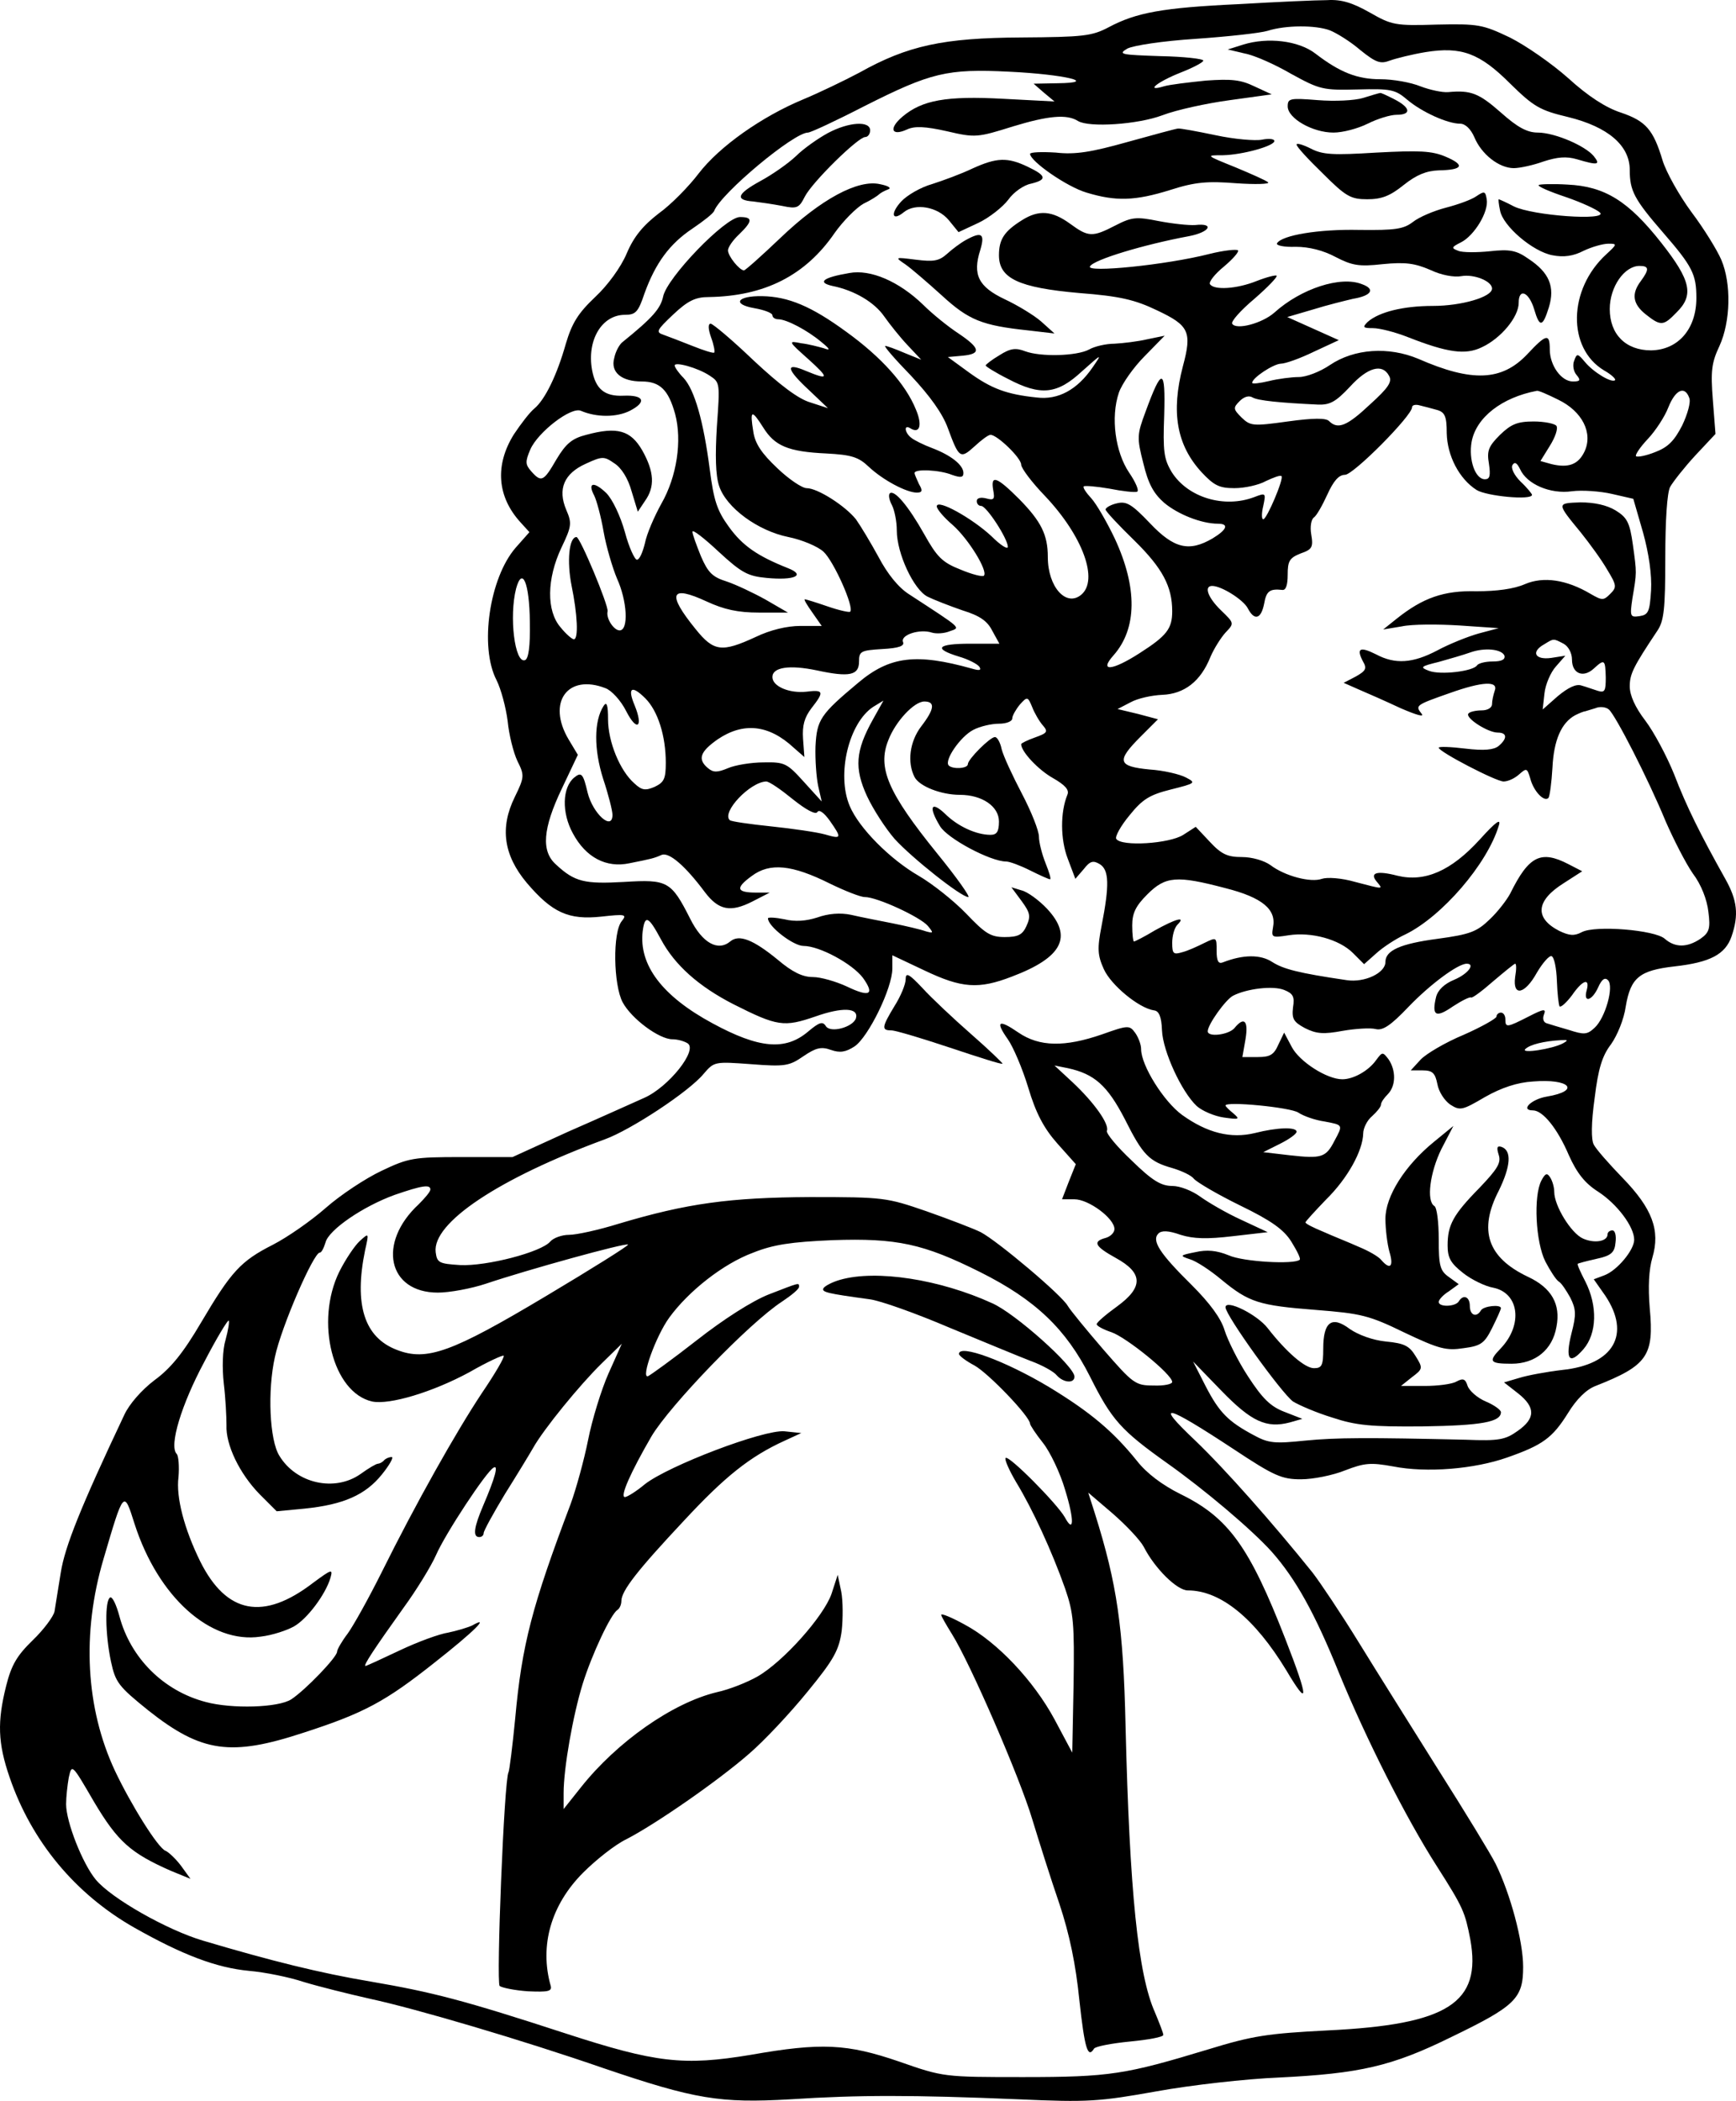 <svg xmlns="http://www.w3.org/2000/svg" version="1.1" xmlns:xlink="http://www.w3.org/1999/xlink" xmlns:svgjs="http://svgjs.com/svgjs" width="390.798" height="472.686"><svg xmlns="http://www.w3.org/2000/svg" version="1.0" fill="#000000" viewBox="0 0 390.798 472.686"><path d="M278.879.93c-17.2.8-23.1 1.9-29.3 5.2-3.8 2-5.7 2.2-19.7 2.3-17.5.1-25.5 1.8-36.4 7.9-3.4 1.8-9 4.5-12.6 6-9.4 3.9-18.9 10.6-23.6 16.7-2.2 2.9-6.2 7-9 9-3.5 2.7-5.6 5.2-7.2 9-1.3 3.1-4.3 7.2-7.1 9.8-3.8 3.6-5.2 5.8-6.6 10.5-2 7.1-4.7 12.6-7.1 14.6-1 .8-3 3.4-4.6 5.8-4.3 6.9-3.8 14 1.5 19.8l2 2.2-3.1 3.5c-5.9 6.8-8.2 22.3-4.3 29.8 1 2 2.1 6.1 2.5 9.2.3 3.1 1.3 7.1 2.2 9 1.6 3.2 1.6 3.6-.6 8.1-3.4 6.9-2.5 13.1 2.7 19.3 5.7 6.7 9.4 8.4 16.8 7.6 5.4-.6 5.8-.5 4.6 1-2.1 2.5-1.9 14.4.2 18.3 2 3.7 8.2 8.3 11.2 8.3 1.1 0 2.6.4 3.4.9 2.4 1.5-4.3 9.9-9.8 12.3-2.5 1.1-10.2 4.6-17.1 7.6l-12.5 5.7h-11.5c-10.8 0-11.9.2-18 3.1-3.6 1.7-9.2 5.4-12.5 8.3-3.3 2.9-8.6 6.6-11.9 8.3-7.3 3.7-9.4 6-16.2 17.5-4 6.8-6.8 10.3-10.5 13-2.9 2.2-5.7 5.4-6.8 7.8-9.8 20.7-13.4 29.7-14.3 35.5-.6 3.6-1.2 7.5-1.4 8.7-.2 1.1-2.4 4.1-4.9 6.5-3.5 3.4-4.8 5.5-6 10.3-2 8-1.9 12.8.8 20.6 4.9 14.3 14.7 26.2 28.1 33.8 10.8 6.1 18.4 9 25.8 9.7 3.5.3 9 1.4 12.3 2.5 3.3 1 10.1 2.7 15 3.8 10.2 2.2 34 9.2 52.5 15.6 20.6 7 26.2 7.9 42 7 15.5-1 27.4-1 51.5 0 15.6.7 18.1.5 31-1.8 7.7-1.4 20.1-2.8 27.5-3.1 18.2-.9 25.4-2.5 38.8-9.1 14.5-7 16.2-8.7 16.2-15.8 0-5.8-2.9-16.5-6.2-23.2-1.1-2.2-6.9-11.7-12.8-21-5.9-9.4-14-22.3-18-28.8s-8.7-13.5-10.4-15.7c-9-11.2-19.7-23.3-26.5-29.8-9.2-8.7-6.8-8.2 8.7 2 9.2 6.1 10.9 6.8 15.2 6.8 2.7 0 7.2-.9 9.9-2 4.4-1.7 5.8-1.8 10.8-.9 7.6 1.5 18.3.6 25.7-2 8-2.8 10.2-4.4 13.7-10 1.9-3.1 4.1-5.3 6.2-6.1 11.7-4.6 13.2-6.8 12.2-17.5-.4-4.8-.2-8.7.6-11.4 1.8-6.1 0-11-6.7-17.9-3.1-3.2-6-6.5-6.5-7.5-.6-1.1-.6-4.8.2-10.5.8-6.6 1.7-9.5 3.7-12.1 1.4-2 2.9-5.6 3.3-8.5 1.1-6.5 3.1-8.1 11-9 8-.9 11.4-2.7 12.8-6.7 1.7-4.9 1.3-8.2-1.4-13-5.6-10-8.7-16.2-11.5-23.5-1.7-4.2-4.6-9.6-6.5-12.1-2.3-3-3.5-5.7-3.5-7.7 0-2.8.8-4.4 6.2-12.5 1.5-2.2 1.8-4.9 1.8-16.4 0-8.4.4-14.7 1.1-16 .7-1.2 3.2-4.4 5.7-7.1l4.5-4.8-.6-7.7c-.5-6.4-.3-8.3 1.5-12.1 2.5-5.5 2.7-14 .4-19.4-.9-2.1-3.9-7-6.7-10.7-2.8-3.8-5.7-9-6.5-11.6-2.1-7-3.8-8.9-9.4-10.8-3.4-1.1-7.4-3.7-11.8-7.7-3.7-3.3-9.6-7.4-13.2-9.2-6.1-2.9-7.1-3.1-16.4-2.9-9.4.3-10.2.1-15.1-2.7-3.9-2.2-6.4-3-9.6-2.8-2.4 0-11.4.4-19.9.9zm20.5 5.9c1.5.6 4.6 2.5 6.8 4.4 3.6 2.9 4.6 3.2 6.7 2.4 1.4-.5 5-1.4 8-1.9 8.1-1.3 12.2.2 19.1 7.1 5.3 5.2 6.7 6 13 7.5 9 2.2 13.9 6.4 13.9 11.9 0 4.7 1 6.6 7.5 14.1 6.6 7.6 7.5 9.4 7.5 14.7 0 7-4.1 11.7-10.2 11.8-5.7 0-9.3-3.6-9.3-9.3 0-5 3.3-9.7 6.7-9.7 2.2 0 2.2.8.3 3.4-2.2 2.9-1.8 5.2 1.1 7.5 3.4 2.7 4 2.6 6.9-.4 4-3.9 3.3-7.2-3.4-15.7-7.4-9.4-12.7-12.7-21.1-13.1-3.3-.2-6.3-.1-6.5.1-.3.3 2.5 1.5 6.1 2.7 3.5 1.2 7 2.8 7.7 3.5 1.8 1.9-15.2.7-19.4-1.4-1.7-.9-3.3-1.6-3.4-1.6-.1 0 0 1.1.3 2.5.6 3.5 7.4 9.3 11.8 10.1 2.5.5 4.7.2 7-1 1.9-.9 4.4-1.6 5.6-1.6 2 0 2 .1-.5 2.4-8.6 7.9-8.8 21.1-.5 26.1 1.6.9 2.7 1.9 2.5 2.2-.8.7-4.9-1.8-6.8-4.1-1.6-1.9-1.8-2-2.4-.3-.4.9-.2 2.4.5 3.2 1 1.2.9 1.5-.8 1.5-2.6 0-5.2-3.6-5.2-7.2 0-3.7-.8-3.5-5.1 1.1-5.7 6-12.4 6.3-24.5 1-6.7-2.8-14.4-2.3-19.9 1.4-2.2 1.5-5.3 2.7-7 2.7-1.6 0-4.7.4-6.7.9-2.1.5-3.8.7-3.8.4 0-1.1 4.7-4.2 6.4-4.3 1.1 0 4.4-1.2 7.5-2.7l5.6-2.6-5.8-2.6-5.8-2.6 5.8-1.7c3.2-1 7.3-2 9-2.4 4.2-.7 5.1-2.2 2-3.3-4.8-1.9-13.7 1-19.7 6.4-2.7 2.4-8.6 4-9.5 2.5-.3-.5 1.9-3 5-5.6 3-2.6 5.3-5 5-5.2-.2-.2-2.2.3-4.5 1.2-4.5 1.8-9.6 2.1-10.5.7-.3-.5 1.1-2.3 3.2-4 2-1.7 3.4-3.3 3.1-3.6-.3-.3-3.2 0-6.4.8-9.8 2.5-27.9 4.3-26.9 2.8.8-1.5 12.1-4.9 22.3-6.8 4.7-.9 5.8-3 1.4-2.5-1.5.1-5.2-.3-8.3-.9-5-1-6-.9-9.7 1-5.2 2.7-6.1 2.6-10.2-.4-4-2.9-7-3.2-10.8-.8-4 2.5-5.2 4.3-5.2 7.9 0 5.2 4.4 7.3 18.1 8.5 9.1.7 12.5 1.5 17.5 3.9 7.2 3.4 7.9 4.8 5.8 12.6-2.7 10.3-1.4 17.7 4.2 23.8 2.8 3 4 3.6 7.4 3.6 2.3 0 5.5-.7 7.1-1.6 1.7-.8 3.3-1.4 3.5-1.1.6.5-3.3 9.7-4.1 9.7-.4 0-.4-1.4 0-3 .6-2.9.6-3-2-2-6.8 2.6-15 .1-18.6-5.6-1.8-3-2-4.7-1.7-12.9.3-10.6-.5-10.8-4.2-.7-1.9 5.1-2 5.8-.5 11.6 1.1 4.6 2.3 6.8 4.7 8.9 3.1 2.6 8.4 4.7 12.1 4.7 2.5 0 2.1 1.3-1.2 3.3-5.3 3.1-8.7 2.3-14.1-3.4-4.1-4.3-5.3-5-7.4-4.5-1.4.3-2.6 1-2.6 1.4 0 .4 2.9 3.5 6.5 7 6.3 6.2 8.5 10.3 8.5 15.9 0 3.9-1.2 5.5-7.3 9.4-6.2 4-9.3 4.3-5.9.5 5.3-6 5.4-15.2.3-26.2-1.8-3.8-4.2-7.9-5.3-9.1-1.2-1.3-2-2.5-1.7-2.7.2-.2 2.8 0 5.7.5 3 .6 5.8.9 6.3.7.5-.2-.3-2.1-1.8-4.3-3.1-4.6-4.2-12.4-2.3-18 .7-2 3.3-5.7 5.8-8.2l4.5-4.6-3.9.8c-2.1.5-5.5.9-7.4 1-1.9 0-4.5.6-5.7 1.3-2.8 1.5-10.9 1.7-14.4.4-2.1-.8-3.3-.7-5.8.9-1.7 1-3.1 2.1-3.1 2.3 0 .2 2.2 1.6 5 3 7.4 3.9 11.1 3.5 16.7-1.7 4.5-4 4.6-4.1 2.4-.9-3.5 5.1-7.8 7.4-12.6 6.8-6.8-.7-10.2-2-15.2-5.6l-4.8-3.5 3.3-.3c4.3-.4 4-1.7-.9-5-2.3-1.5-5.9-4.4-8-6.5-5.4-5.2-11.8-8-16.6-7.1-5.9 1-7.3 2.1-3.8 2.9 5 1 9.5 3.7 11.7 6.9 1.2 1.7 3.5 4.6 5.2 6.4l3.1 3.3-3.7-1.5c-2.1-.9-4-1.6-4.4-1.6-.4 0 2.2 3 5.8 6.7 4.3 4.6 7.1 8.5 8.3 11.8 2.5 6.8 2.8 7 6 4.1 1.5-1.4 3.1-2.6 3.6-2.6 1.5 0 6.9 5.2 6.9 6.7 0 .8 2.4 4 5.4 7.1 8.5 9 12.1 18.9 8.1 22.2-3.4 2.8-7.5-1.8-7.5-8.5 0-5-1.5-8-6.4-13-5.1-5.1-6.5-5.6-5.9-2.1.4 2.1.2 2.4-1.6 1.9-1.2-.3-2.1-.1-2.1.6 0 .6.4 1.1 1 1.1 1.2 0 6 7.4 6 9.2 0 .7-1.7-.4-3.7-2.4-4.3-4-12.3-8.5-12.3-6.7 0 .6 1.6 2.5 3.6 4.2 3.6 3.2 8 10.4 7 11.4-.3.3-2.7-.3-5.3-1.4-4.1-1.6-5.3-2.9-8.1-7.9-3.6-6.4-6.8-10.2-7.8-9.2-.3.4-.1 1.5.5 2.6.6 1.2 1.1 3.7 1.1 5.7 0 5.2 3.8 13.3 6.9 14.9 1.4.7 5 2.1 7.9 3.1 3.9 1.2 5.6 2.4 6.7 4.6l1.6 2.9h-6.6c-7.4 0-8.4 1.1-2.5 2.9 2.1.6 4.2 1.7 4.6 2.3.5.8 0 .9-1.7.4-12.5-3.5-18.5-2.8-25.6 3.2-8.5 7.1-9.3 8.3-9.6 14.3-.1 3 .2 7 .6 8.9l.8 3.5-4-4.4c-3.8-4.2-4.3-4.5-9.1-4.4-2.7 0-6.4.6-8 1.3-2.4 1-3.3 1-4.5 0-2.4-2-1.8-3.7 2.2-6.5 5.8-3.9 11.5-3.3 17.1 1.9l2.4 2.1-.3-4.1c-.2-3 .3-4.8 1.9-6.9 2.9-3.7 2.8-4.2-1.2-3.7-3.8.4-7.6-1.2-7.6-3.3 0-2.2 3.8-2.8 10-1.5 7.4 1.6 9.5 1.1 9.5-2 0-2.3.4-2.5 5.2-2.8 3.8-.2 5.1-.7 4.7-1.6-.6-1.6 3.8-3 6.5-2.1 1 .3 2.8.2 4-.3 2.5-.9 3-.4-9.1-8.3-2.4-1.5-4.9-4.6-6.9-8.4-1.8-3.3-4.1-7.1-5.1-8.5-2.4-3-8.6-7-11.1-7-1 0-4-2-6.6-4.5-3.5-3.3-5-5.5-5.4-8.2-.8-4.9-.4-5.1 2.2-1 2.6 4.2 5.6 5.5 14.3 5.9 5.6.3 7.2.8 9.5 3 3.2 3 8.5 5.8 10.8 5.8 1.2 0 1.4-.4.5-1.9-.5-1.1-1-2.2-1-2.5 0-1 5.7-.7 8.4.4 2 .7 2.6.6 2.6-.4 0-1.8-2.8-4-7-5.6-1.9-.7-4.1-1.8-4.7-2.3-1.5-1.1-1.8-3.1-.3-2.2 2.2 1.4 2.8-.7 1.3-4.2-2.3-5.7-7.8-11.8-15.7-17.5-7.8-5.7-13-7.9-18.9-8-5.6-.1-6.9 1.8-1.8 2.7 2.3.4 4.1 1.1 4.1 1.6s.6.9 1.3.9c1.9 0 6.6 2.5 9.7 5.1 2.1 1.7 2.1 2 .5 1.4-1.1-.3-3.3-.9-5-1.1-3-.6-3-.5 1.5 3.5 4.9 4.4 4.8 4.9-.5 2.7-4.7-2-4.4-.4.8 4.4l4.2 4-4-1.3c-2.7-.8-6.8-3.9-12.7-9.4-4.8-4.6-9.2-8.3-9.7-8.3-.6 0-.6 1.1.1 3.1.6 1.6.9 3.2.7 3.4-.2.2-2.4-.5-4.9-1.5-2.5-1-5.4-2.1-6.5-2.5-1.8-.6-1.6-1 2.2-4.6 3.3-3.1 5-3.9 8-3.9 12.5-.2 21.7-4.8 28.3-14.4 1.9-2.7 4.9-5.7 6.5-6.6 1.7-.8 3.2-1.8 3.5-2.1.3-.3 1.2-.8 2-1.1.9-.3.2-.8-1.8-1.2-4.9-1.1-13.2 3.3-22.4 12.1-4.2 4-7.9 7.3-8.2 7.3-1 0-3.6-3.2-3.6-4.5 0-.7 1.1-2.3 2.5-3.6 3.1-3 3.1-3.9.2-3.9-3.3 0-16.5 13.7-17.3 17.9-.6 2.7-2.3 4.7-9.1 10.2-.7.5-1.6 2.1-1.9 3.6-.9 3.2 1.6 5.3 6.2 5.3 4.1 0 6 1.9 7.5 7.3 1.6 6 .4 14.1-3.1 20.2-1.6 2.9-3.3 6.8-3.7 8.9-.5 2-1.2 3.7-1.8 3.7-.5 0-1.8-2.8-2.7-6.2-1-3.6-2.8-7.4-4.2-8.8-2.8-2.7-4.3-2.4-2.7.6.5 1 1.5 4.6 2.1 8.1.6 3.4 2 8.1 3 10.5 2.3 5 2.7 11.7.6 11.7-1.3 0-3.1-2.7-2.7-4.3.2-1.4-6.2-16.7-7-16.7-1.7 0-2.2 5.5-1.1 11 1.3 6.3 1.6 12 .5 12-.4 0-1.8-1.2-3-2.7-3.2-3.7-3.1-10.9.2-17.9 2.3-4.8 2.4-5.5 1.1-8.5-2-4.7-.5-8.2 4.4-10.4 3.7-1.7 4.1-1.7 6.4-.1 1.6 1 3.1 3.4 3.9 6.3l1.4 4.6 1.6-2.4c2.3-3.2 2.1-6.6-.6-11.4-2.6-4.5-5.6-5.4-12.6-3.5-3.2.8-4.6 2-6.7 5.5-2.9 5-3.4 5.3-5.7 2.7-1.3-1.5-1.4-2.1-.2-4.9 1.7-3.9 9.2-9.7 11.4-8.7 3.5 1.5 8 1.5 11 0 3.9-2 3.2-3.6-1.4-3.4-4.3.2-6.3-1.5-7.1-5.8-1.2-6.7 2.2-12.4 7.4-12.4 2.4 0 3-.6 4.4-4.8 2.5-6.9 5.7-11.2 10.8-14.6 2.5-1.7 4.7-3.4 4.9-4 1.6-4 17.9-17.6 21.1-17.6.6 0 6.4-2.7 12.8-6 14.9-7.5 18.5-8.4 32.5-7.7 12.5.6 20.4 2.5 10.8 2.6l-5.3.1 2.3 2 2.4 2-11.5-.6c-12.9-.7-18.3.3-22.7 4-3.2 2.7-2.5 4.5 1 2.9 1.7-.8 4.1-.7 9 .4 6.4 1.5 6.9 1.4 14.9-1.1 7.9-2.4 12.1-2.8 14.6-1.2 2.5 1.5 13.4.8 19-1.3 3.1-1.2 10-2.7 15.2-3.4l9.4-1.3-3.9-1.8c-3.1-1.5-5.2-1.7-10.9-1.3-3.9.4-8.2.9-9.5 1.3-4.3 1.3-1.5-1 3.8-3.1 2.8-1.1 5.1-2.3 5.1-2.7 0-.4-4.4-.9-9.7-1-8.8-.3-9.6-.4-7.4-1.7 1.4-.7 7.8-1.7 15.5-2.2 7.2-.5 14.5-1.3 16.1-1.8 4.1-1.3 10.8-1.3 14-.1zm-139.6 77.7c2.3 1.5 2.3 1.7 1.6 11.4-.4 6.6-.3 11 .5 13.4 1.6 4.9 8.7 10.1 15.6 11.5 3 .6 6.6 2.1 7.9 3.3 2.3 2.1 7 12.6 6 13.5-.2.2-2.5-.3-5.1-1.2-2.6-.9-4.9-1.6-5.1-1.6-.3 0 .5 1.3 1.7 3l2.1 3h-4.8c-3 0-6.8.9-10.1 2.5-7.6 3.5-9.4 3.3-13.5-1.8-6.5-8-5.7-10 2.5-6.2 3.9 1.8 7 2.5 11.8 2.5h6.5l-5-2.9c-2.7-1.5-6.7-3.4-8.8-4.1-3.2-1-4.2-2-5.8-5.7-1-2.5-1.9-4.9-1.9-5.5 0-.6 2.7 1.5 5.9 4.5 5.2 4.8 6.6 5.5 10.8 5.9 6.3.6 8.9-.6 4.8-2.2-6.8-2.7-10.2-5-13.3-9.3-2.7-3.7-3.4-6-4.3-12.9-1.4-10.8-3.4-17.9-5.9-20.6-1.1-1.1-2-2.4-2-2.8 0-.9 5.2.5 7.9 2.3zm152.9 0c.8 1.3-.1 2.7-4.2 6.4-5.2 4.9-7.3 5.8-9.3 3.8-.7-.7-3.5-.7-9.3.1-7.9 1.1-8.4 1-10.4-.9-1.9-1.9-1.9-2.2-.4-3.7 1-1 2.1-1.3 2.9-.8 1.2.7 6.1 1.2 14.7 1.6 2.7.1 4-.6 7.2-4 4-4.4 7.3-5.3 8.8-2.5zm38.1 5.4c5.4 2.6 7.9 7.5 5.9 11.7-1.4 2.9-3.6 3.7-7.4 2.8l-2.5-.7 2.1-3.4c1.2-1.9 1.9-3.9 1.5-4.5-.3-.5-2.7-1-5.1-1-3.7 0-5.1.6-7.6 3-2.6 2.6-3 3.6-2.5 6.5.4 2.7.2 3.5-.9 3.5-2.2 0-3.7-4.4-3-8.4 1-5.5 6.8-10 14.7-11.5.3-.1 2.4.8 4.8 2zm29.5-.4c.4.9-.4 3.7-1.6 6.2-1.8 3.5-3.2 4.9-6.1 6-2 .8-4 1.2-4.3.9-.2-.3.9-2 2.7-3.9 1.7-1.8 3.8-5 4.6-7.1 1.6-4 3.7-4.9 4.7-2.1zm-56.8 2.7c1.8.5 2.2 1.5 2.2 5.2.1 5.1 2.8 10.3 6.7 12.8 2.2 1.4 12.5 2.4 12.5 1.1 0-.2-1.1-1.6-2.6-3-1.4-1.4-2.2-3-1.8-3.7.5-.8 1-.5 1.7.9 1.5 3.4 6.8 5.7 11.7 5 2.3-.3 6.4 0 9 .6l4.8 1.1 2.2 7.6c1.3 4.7 2 9.5 1.8 13-.3 4.8-.6 5.5-2.6 5.8-2.1.3-2.2.1-1.6-4 1-5.9 1-5.6.1-12.1-.7-5-1.3-6.1-3.9-7.7-2-1.2-4.8-1.8-7.9-1.8-5.4.2-5.4.1.1 6.8 2 2.5 4.7 6.2 5.9 8.3 2.2 3.6 2.2 4 .7 5.5-1.5 1.5-1.8 1.5-4.4 0-5.4-3.2-10.6-4-14.8-2.2-2.5 1.1-6.4 1.6-10.9 1.6-7.4-.2-12.1 1.5-18 6.2l-3 2.4 4.2-.7c2.3-.5 8.1-.5 13-.2l8.8.6-4.5 1.2c-2.5.7-6.7 2.4-9.3 3.8-5.5 2.9-9.5 3.2-13.8.9-3.6-1.8-4.5-1.4-3 1.5 1 1.7.7 2.2-1.6 3.5l-2.7 1.4 3.4 1.5c1.9.8 6.2 2.7 9.4 4.2 3.7 1.6 5.5 2.1 4.7 1.2-1.4-1.8-1.3-1.9 6.4-4.6 7.3-2.6 11-2.8 10.1-.5-.3.9-.6 2.2-.6 3 0 .8-1 1.4-2.3 1.4-1.3 0-2.7.3-3 .7-.9.9 4.3 4.3 6.6 4.3 2.1 0 2.2 1.3.2 3-1.1.9-3.3 1.1-7.5.6-3.3-.4-6-.5-6-.2 0 .9 12.9 7.6 14.6 7.6 1 0 2.5-.7 3.5-1.6 1.7-1.5 1.8-1.4 2.5.9.7 2.8 3.1 5.4 4.1 4.4.3-.4.7-3.4.9-6.8.3-6.2 2-10.1 5.1-11.8 1-.5 2-.9 2.3-.9.3-.1 1.3-.4 2.3-.7.9-.4 2.3-.3 3 .3 1.5 1.3 8.8 15.5 12.8 25.2 1.8 4.1 4.5 9.4 6.1 11.7 1.9 2.5 3.2 5.9 3.5 8.6.5 3.8.2 4.7-1.8 6.1-3 2-5.7 2-8 0-2.2-2-15.7-3.1-18.7-1.5-1.7.9-2.8.8-5.1-.3-5.6-2.9-5.2-6.8 1-10.7l4.2-2.7-3.1-1.6c-6.2-3.2-8.9-1.9-13.1 6.6-.8 1.5-2.8 4.1-4.6 5.8-2.9 2.8-4.4 3.4-11.8 4.4-8.3 1.1-11.7 2.6-11.7 5.2 0 2.5-4.7 4.7-8.7 4.1-10.9-1.6-14.3-2.5-16.8-4.1-2.6-1.7-6.5-1.7-11.1.1-1 .4-1.4-.3-1.4-2.6 0-3.1 0-3.1-2.7-1.8-1.6.8-3.8 1.8-5 2.1-2 .6-2.3.4-2.3-2.1 0-1.6.5-3.4 1.2-4.1 2-2-.4-1.3-5.1 1.3-2.3 1.4-4.5 2.5-4.7 2.5-.2 0-.4-1.6-.4-3.6 0-2.8.8-4.4 3.4-7 4.1-4.1 6.6-4.3 17.6-1.4 8.3 2.1 11.5 4.8 10.7 8.8-.4 2.3-.3 2.4 3.5 1.8 5.1-.8 11.4.9 14.5 4l2.5 2.5 2.7-2.4c1.4-1.3 4.4-3.3 6.6-4.3 8.2-4 18.4-15.8 21-24.4.6-1.8-.5-1.1-4.3 3.1-6.4 7-12.3 9.6-18.5 8.1-4.6-1.2-6.4-.7-4.6 1.4 1.4 1.7 1.6 1.7-4.9 0-3.1-.9-6.3-1.1-7.5-.7-2.5.9-8.3-.6-11.6-3.1-1.4-1-4.1-1.8-6.4-1.8-3.2 0-4.6-.6-7.2-3.4l-3.2-3.4-2.8 1.8c-3.1 2-14 2.7-15.1.9-.3-.5 1-2.9 3-5.3 2.9-3.6 4.5-4.6 9.3-5.8 5.6-1.4 5.7-1.5 3.4-2.7-1.3-.7-5-1.6-8.2-1.8-7.2-.7-7.5-1.9-2-7.4l3.9-3.9-4.5-1.2-4.6-1.1 2.9-1.5c1.6-.9 4.8-1.6 7.2-1.7 4.9-.2 8.6-3 10.8-8.5.8-1.9 2.4-4.4 3.4-5.5 2-2.1 2-2.1-1-5s-3.9-5.5-2-5.5c2.1 0 7 3.1 8 5 1.5 2.9 3 2.5 3.7-1 .5-2.9 1.3-3.4 4.1-3.1.8.1 1.2-1.1 1.2-3.4 0-3.1.4-3.8 2.9-4.8 2.6-.9 2.9-1.4 2.4-4.3-.3-1.7 0-3.4.6-3.8.6-.4 1.9-2.7 3-5.1 1.4-3.1 2.6-4.5 4-4.5 1.9 0 15.1-13.3 15.1-15.2 0-.5.8-.7 1.8-.4.9.2 2.7.7 3.8 1zm-204.2 47.7c.1 5.6-.3 8.3-1.1 8.6-2.3.8-3.6-9.8-2-16.1 1.4-5.1 3-1.3 3.1 7.5zm232.7 4.9c1.1.6 1.9 2.1 1.9 3.6 0 3.1 2.5 4.2 4.9 2 2.4-2.2 2.6-2.1 2.7 2 0 3-.2 3.5-1.8 3-1-.3-2.6-.9-3.7-1.2-1.2-.4-3 .5-5.3 2.4l-3.4 3 .4-3.6c.2-2 1.4-4.8 2.6-6.1l2.1-2.4-3.2.5c-3.7.5-4.6-1.4-1.5-3.1 2.1-1.3 2-1.3 4.3-.1zm-13.3 2.7c.2.9-.7 1.3-2.7 1.3-1.6 0-3.2.4-3.5.9-.9 1.3-8.2 2.2-10.8 1.2-2.1-.8-1.9-1 2.2-2 2.5-.7 5.6-1.6 7-2.1 3.3-1.2 7.2-.8 7.8.7zm-202.4 7.3c1.4.5 3.5 2.8 4.7 5.2 2.4 4.7 3.9 3.6 1.9-1.3-1.7-4-.7-4.7 2.4-1.6 2.8 2.8 4.6 8.4 4.6 14.5 0 3.6-.4 4.4-2.5 5.4-2.1.9-2.9.8-4.6-.8-3.2-2.8-5.9-9.3-5.9-14.4 0-3.2-.3-4.1-1-3-2.2 3.4-2.2 9.8-.1 16.4 1.2 3.6 2.1 7.2 2.1 8.1 0 3.7-4.4-.2-5.6-5-1-4.3-1.4-4.7-3-3.4-2.7 2.2-2.9 7.9-.3 12.6 2.9 5.4 7.5 7.8 12.7 6.7 5-1 5.5-1.1 7.3-1.9 1.7-.6 5.3 2.5 9.7 8.4 3.1 4.1 5.8 4.6 10.7 2.1l3.9-2h-3c-4.5 0-4.8-1-1.1-3.7 4.1-3.1 9.1-2.6 17.7 1.7 3.3 1.6 6.8 3 7.8 3 2.8 0 12.5 4.5 14.2 6.5 1.3 1.6 1.3 1.7-.5 1.2-1.1-.4-4.5-1.2-7.5-1.8-3-.6-7.2-1.4-9.3-1.9-2.4-.5-5.1-.3-7.6.6-2.5.8-5 1-7.4.4-2-.4-3.7-.5-3.7-.2 0 1.8 5.7 6.2 8 6.2 3.6 0 11 4 13.4 7.2 2.7 3.8 1.5 4.4-3.7 1.9-2.4-1.1-5.8-2.1-7.6-2.1-2.3 0-4.6-1.1-7.9-3.9-5.5-4.5-8.7-5.8-10.7-4.1-2.8 2.3-6.3.3-9-5.1-4.3-8.5-5.1-8.9-14.9-8.3-8.9.5-11.1 0-15.3-3.9-3.4-3-3-8.1 1.3-17.1l3.6-7.6-2.1-3.5c-4.9-8.3-.2-14.8 8.3-11.5zm98.5 8.4c1.2 1.4 1 1.7-1.8 2.7-1.7.6-3.1 1.3-3.1 1.5 0 1.7 3.9 5.8 7.1 7.6 2.8 1.6 3.8 2.7 3.3 3.8-1.6 3.9-1.6 10 .1 14.4l1.7 4.5 1.9-2.2c1.4-1.8 2.1-2 3.6-1.1 2.1 1.3 2.2 4.7.4 13.9-1 5.1-.9 6.6.5 9.7 1.6 3.6 7.9 8.8 11.3 9.3 1.1.1 1.7 1.4 1.8 4.5.2 4.7 4.4 13.8 7.8 17 1.2 1.1 4 2.3 6.1 2.6 3.5.5 3.7.4 2.2-.9-1-.8-1.8-1.6-1.8-1.8 0-1 14.6.4 16.4 1.6 1.2.8 3.8 1.7 5.9 2 4.2.8 4.2.7 2.2 4.4-1.9 3.7-2.9 4-10 3.2l-6-.7 3.8-1.9c2-1 3.7-2.2 3.7-2.7 0-1.1-4.3-1-9.4.3-5.4 1.3-10.7 0-16.4-4.1-4.1-3-9.2-11.1-9.2-14.8 0-1-.6-2.6-1.3-3.6-1.3-1.8-1.6-1.8-7.5.3-8.4 2.9-14.1 2.8-18.8-.4-4.5-3.1-5.3-2.6-2.4 1.5 1.2 1.7 3.3 6.6 4.6 10.9 1.7 5.7 3.5 9.1 6.5 12.5l4.2 4.7-1.6 4-1.5 3.9h2.8c3.2 0 9 4.3 9 6.7 0 .8-.9 1.7-2 2-3 .8-2.4 1.9 2.3 4.5 6.2 3.4 6.2 6.6.3 10.9-2.5 1.8-4.6 3.6-4.6 4 0 .4 1.5 1.2 3.3 1.8 3.3 1.1 13.7 9.5 13.7 11.2 0 .5-1.9.9-4.2.8-4.1 0-4.6-.4-11.3-8.1-3.8-4.4-7.4-8.8-8-9.8-1.3-2.4-15.8-14.6-19.6-16.6-1.6-.8-7.1-2.9-12.2-4.7-9-3.1-9.6-3.2-26.2-3.2-18.1.1-27.7 1.4-43.1 6-4.5 1.4-9.5 2.5-11.2 2.5-1.6 0-3.5.7-4.2 1.5-2 2.4-14.4 5.6-20.3 5.3-4.7-.3-5.2-.5-5.5-2.9-.8-6.6 14.2-16.6 38.1-25.4 5.8-2.1 18.9-10.7 22.2-14.7 2.4-2.8 2.5-2.8 10.7-2.2 7.7.6 8.6.4 11.8-1.8 2.8-1.9 4-2.2 6.2-1.4 2 .7 3.3.5 5.3-.8 3.1-2.1 8.5-13.1 8.5-17.5v-3l7.2 3.4c8.4 4 12.2 4.3 19.7 1.4 11.4-4.3 13.8-9 7.9-15.3-1.8-1.9-4.4-3.8-5.7-4.1l-2.3-.7 2.3 3.1c1.9 2.6 2.1 3.4 1.1 5.6-.9 2-1.9 2.5-4.9 2.5-3.2 0-4.4-.8-8.7-5.3-2.8-2.9-7.6-6.7-10.7-8.5-6.4-3.7-13.4-10.7-15.5-15.7-3-7.1-.2-18.7 5.3-22.3l2.3-1.4-2.4 4.3c-3.9 7-4.2 10.9-1.3 17.2 1.4 3 4.2 7.3 6.2 9.6 3.9 4.3 15 13.1 16.6 13.1.5 0-2.6-4.4-7-9.8-11.1-13.7-13.5-19.3-11-25.5 1.6-4.2 5.8-8.7 8.1-8.7 2.5 0 2.3 1.7-.7 5.6-2.6 3.4-3.2 8.1-1.5 11.4 1.1 2.1 6 4 10.2 4 5 0 8.8 2.6 8.8 6 0 2.3-.5 3-1.9 3-3.2 0-7.4-1.9-10.3-4.8-3.1-2.9-3.7-1.5-1.1 2.8 1.6 2.8 11.4 8 14.9 8 .8 0 3.2.9 5.4 2s4.2 2 4.5 2c.3 0-.2-1.6-1-3.6s-1.5-4.7-1.5-6c0-1.3-1.7-5.6-3.8-9.6-2.1-4-4.2-8.5-4.6-10.1-.3-1.5-1-2.7-1.5-2.7-1.1 0-6.1 5-6.1 6.1 0 1-3.4 1.2-4.3.3-1.1-1.1 2.6-6.5 5.5-8 1.5-.8 4.1-1.4 5.8-1.4 1.6 0 3-.5 3-1.2 0-.6.8-2 1.7-3.1 1.7-1.9 1.8-1.8 2.8.6.5 1.3 1.6 3.2 2.4 4.1zm-56.3 16.6c3 2.4 5.1 3.5 5.5 2.9.4-.7 1.5.1 2.8 1.9 2.8 4 2.7 4.2-1.1 3.1-1.8-.5-7.3-1.3-12.1-1.8s-9-1.1-9.3-1.4c-1.9-1.8 4.6-8.6 8.2-8.7.7 0 3.3 1.8 6 4zm-29.7 31.5c3.1 5.8 8.5 10.6 16.3 14.6 9.9 5 11.4 5.2 18.4 2.8 6.2-2.2 9.9-2 9.2.4-.7 2-5.8 3.4-6.8 1.7-.7-1.1-1.5-.8-4 1.3-5.1 4.3-11 3.8-21.5-1.9-11.3-6.1-16.6-13.1-15.7-20.7.5-3.8 1.3-3.4 4.1 1.8zm201.7 9.4c.1 2.8.4 5.4.6 5.7.3.3 1.6-.9 2.8-2.5 2.4-3.5 4.1-4 3.3-1.1-.8 2.9 1.2 2.4 2.6-.7.8-1.8 1.5-2.3 2.2-1.6 1.4 1.4-.6 8.5-3 10.7-1.7 1.6-2.4 1.6-5.8.5-2.1-.6-4.4-1.3-5-1.5-.7-.2-1-1-.6-2 .5-1.3 0-1.3-3.5.5-4.9 2.5-5.2 2.5-5.2.6 0-.8-.4-1.5-1-1.5-.5 0-1 .4-1 .9 0 .4-3.3 2.3-7.4 4.1-4.1 1.7-8.5 4.3-9.7 5.6l-2.2 2.4h2.7c2.2 0 2.8.6 3.3 3.1.3 1.7 1.6 3.7 2.9 4.6 2.2 1.4 2.7 1.3 7.8-1.7 3.7-2.1 7.3-3.3 10.8-3.5 8.3-.7 10.9 2.1 3.1 3.4-3.5.6-6 3.1-3.1 3.1 2.2 0 5.5 4 8.1 10.1 1.8 4 3.6 6.3 6.6 8.2 4.3 2.8 8.1 7.9 8.1 10.8 0 2.3-3.8 6.9-6.7 8l-2.4.9 2.6 3.7c5.8 8.7 1.9 15.5-9.7 16.7-3.4.4-7.8 1.2-9.7 1.8l-3.4 1 3.2 2.5c3.9 3.1 3.9 5.6-.1 8.4-2.8 2-4.2 2.3-11.7 2-21.9-.5-29.1-.5-36.2.2-6.8.7-8.2.6-11.5-1.2-5.8-3.1-7.8-5.1-10.9-11.1l-2.8-5.5 6.4 6.6c6.7 6.9 10.1 8.5 15.4 7.1l2.8-.8-4.1-1.6c-3.1-1.2-4.9-3-8.1-7.9-2.3-3.5-4.6-8.2-5.3-10.4-.8-2.7-3.3-6.1-7.4-10.2-7.2-7.1-9.1-10-7.5-11.6.7-.7 2.2-.7 5 .3 2.9.9 5.9 1 11.8.3l7.8-.9-6-2.8c-3.3-1.5-7.4-3.9-9.2-5.2-1.8-1.3-4.5-2.4-6.3-2.4-2.5 0-4.5-1.2-9.1-5.7-3.3-3.1-5.8-6.1-5.6-6.7.6-1.5-2.9-6.4-7.7-10.9l-4.1-3.8 3 .6c6 1.3 8.9 3.9 12.8 11.4 4.1 8.2 5.5 9.6 10.8 11.1 2 .6 4.2 1.6 4.8 2.4.7.8 5.3 3.5 10.4 6 7 3.4 9.8 5.4 11.5 8.1 1.3 2.1 2.2 3.9 1.9 4.1-1.1 1.1-12.7.5-16-1-2.7-1.1-4.9-1.3-7.5-.7-3.5.7-3.6.8-1.2 1.6 1.4.4 4.6 2.5 7.1 4.6 6.2 5.1 8.4 5.8 21.3 6.8 10.1.8 11.9 1.2 19.9 5.1 7.8 3.7 9.4 4.1 13.3 3.5 3.9-.5 4.7-1.1 6.4-4.5 1.1-2.2 2-4.2 2-4.5 0-.9-3.9-.5-4.5.5-1 1.7-2.5 1.1-2.5-1s-1.5-2.7-2.5-1c-.8 1.2-4.5 1.3-4.5.1 0-.5 1-1.6 2.3-2.4l2.2-1.6-2.2-1.6c-2-1.4-2.3-2.5-2.3-8.5 0-3.8-.4-7.2-1-7.5-1.8-1.1-1-7.5 1.6-12.8l2.7-5.2-4.4 3.6c-6.5 5.3-10.9 12.2-10.9 17.3 0 2.2.4 5.6.9 7.4 1 3.3.2 4.2-1.8 1.9-.6-.8-2.9-2.1-5.1-3-2.2-1-5.8-2.4-8-3.4-2.2-.9-4-1.8-4-2.1 0-.2 2.1-2.5 4.6-5.1 4.9-4.8 8.3-11 8.4-14.9 0-1.2.9-3 2-3.9 1.1-1 2-2.1 2-2.6s.7-1.5 1.5-2.3c1.9-1.9 1.9-5.4.2-7.9-1.3-1.7-1.4-1.7-2.8.2-1.7 2.4-5.1 4.3-7.6 4.3-3.5 0-9.7-4-11.4-7.3l-1.7-3.2-1.3 2.7c-1 2.3-1.9 2.8-4.6 2.8h-3.5l.7-4c.7-4.2-.3-5.2-2.5-2.5-1.3 1.5-6 2.1-6 .7 0-1.5 4-7.1 5.7-8 3.1-1.6 9-2.3 11.5-1.3 2 .8 2.4 1.5 2 3.9-.3 2.6.1 3.3 2.7 4.7 2.6 1.3 4.2 1.4 8.5.6 2.9-.5 6.3-.7 7.4-.4 1.6.4 3.4-.8 7.4-5 4.8-5 11.1-9.7 13.1-9.7s.3 2.3-2.8 3.6c-2.2.9-3.7 2.3-4.1 3.9-1 4.2-.1 4.8 3.8 2.1 2-1.3 3.8-2.2 4.1-2 .2.2 2.4-1.4 4.9-3.6 2.6-2.2 4.8-4 5-4 .3 0 .3 1.3 0 3-.6 4.5 2.2 3.9 4.9-1 1.3-2.2 2.8-3.9 3.3-3.7.6.2 1.1 2.7 1.2 5.6zm1.4 14c-2.4 1.3-9.7 2.4-8.5 1.3 1-1 4.2-1.8 8-2 1.6-.1 1.7 0 .5.7zm-255 32.9c0 .5-1.2 1.9-2.6 3.3-9.4 8.7-7 19.9 4.3 19.9 2.6 0 7.5-.9 10.8-2 9.2-3.1 31.6-9.3 32-8.8.2.2-8.1 5.4-18.5 11.6-21.1 12.6-26.8 14.7-33.5 12.1-7.4-2.8-9.7-10.2-7.2-22.4.9-4 .9-4-1.2-2.1-1.1 1-3.2 4.1-4.6 6.9-5.5 11.2-1.5 27.2 7.4 29.2 3.9.8 13.6-2.1 21.9-6.6 4-2.3 7.5-3.9 7.7-3.7.3.2-1.9 4-4.9 8.4-5.9 8.9-14.8 24.7-22.6 40.4-2.9 5.8-6.3 11.9-7.6 13.7-1.3 1.7-2.4 3.6-2.4 4.1 0 1.2-7.1 8.6-10.3 10.7-2.9 1.9-13.4 2.2-19.3.6-9.5-2.5-16.9-9.9-19.4-19.3-.7-2.6-1.6-4.5-2.1-4.2-1.2.7-1.1 8.3.2 14.4 1 4.7 1.7 5.6 8.4 11 12 9.5 18.6 10.4 35 5 13.6-4.4 18.4-7 29.5-15.8 8.9-7 12.6-10.7 8.4-8.3-1.1.5-3.5 1.2-5.4 1.6-2 .3-6.9 2.1-10.9 4s-7.5 3.5-7.7 3.5c-.6 0 2-3.9 8.5-13 3-4.1 6.3-9.5 7.4-12 2.1-4.8 11.2-18.6 12.9-19.6 1.2-.8.4 2.2-2.3 8.5-2.1 4.9-2.4 7.1-.9 7.1.6 0 1-.4 1-.9s2.2-4.5 4.8-8.8c2.7-4.3 5.5-8.9 6.3-10.3 2.4-4.3 10.6-14.3 15.4-19l4.6-4.5-3 6.7c-1.6 3.6-3.7 10.4-4.6 15-.9 4.5-2.7 11-3.9 14.3-8.7 23-11 31.7-12.5 48.3-.6 6.2-1.3 11.7-1.5 12.1-1 1.6-2.8 47.3-2 48.1.5.4 3.4 1 6.4 1.2 4.5.2 5.4 0 5.1-1.2-2.6-9.1.1-18.3 7.3-25.5 2.9-2.9 7.2-6.3 9.7-7.5 6.6-3.4 20.6-13.1 27.6-19.2 3.4-2.9 9.3-9.2 13.2-14 6-7.3 7.1-9.4 7.7-13.7.3-2.7.3-6.7-.1-8.8l-.8-3.8-1.4 4.3c-1.8 5.1-10.9 15.3-16.7 18.6-2.3 1.3-6.3 2.9-9.1 3.5-10 2.4-22.5 11.2-30.6 21.4l-3.9 4.9v-3.6c0-5.6 2.1-17.5 4.3-24.6 2.1-6.7 6.3-15.6 7.8-16.6.5-.3.9-1.2.9-2 0-2.3 3.6-6.9 14.1-18.1 9.2-9.9 14.8-14.4 22.7-18l3.7-1.7-3.8-.4c-4.7-.4-26 7.7-31.4 11.9-1.9 1.6-4 2.9-4.5 2.9-1.2 0 1.3-5.6 6-13.7 4.2-7 22-25.5 29.4-30.3 2.1-1.4 3.8-2.8 3.8-3.3 0-1 .2-1-6.8 1.7-3.8 1.5-10.2 5.6-16.2 10.3-5.5 4.3-10.5 7.9-11 8.1-1.7.6 1.8-9.1 4.8-13.2 4.3-5.9 12.1-12.1 18.9-14.6 4.5-1.8 8.5-2.4 17.8-2.8 14.5-.5 20.5.8 33.3 7.2 12.4 6.2 19.3 12.8 24.7 23.5 4.9 9.8 7 12.1 17.4 19.5 8.2 5.8 18.9 14.8 23.5 19.9 5.4 6.1 9.7 13.8 15.2 27.4 6 14.6 15 32.5 22 43.4 6 9.4 6.3 10.3 7.5 16.4 2.6 14.3-5 19.2-32.1 20.5-13.6.7-16.9 1.2-27 4.3-18.5 5.6-22 6.2-41.5 6.2-17.9 0-18 0-28-3.5-11.7-4-17.5-4.3-33.4-1.5-15.1 2.5-21.3 1.8-41.6-4.8-23-7.5-30-9.3-44-11.7-11.3-1.9-22.2-4.6-37.7-9.2-8.1-2.4-20.6-9.5-24.1-13.7-3-3.6-6.7-13-6.7-17 0-1.6.3-4.3.6-6 .7-3.1.7-3.1 5.7 5.5 5.3 8.9 8.2 11.5 17.3 15.5l4.4 1.8-2.1-2.9c-1.2-1.6-2.8-3.1-3.5-3.4-1.7-.6-7.8-10.4-11.4-18-6.6-14.1-7.5-31-2.6-47.6 4.6-15.7 4.6-15.6 7-8 5.3 16.5 17.1 27.1 28.4 25.4 2.6-.3 5.9-1.4 7.5-2.3 3-1.7 7.1-7.2 8.2-10.9.6-2.1.3-2-3.9 1.1-11.2 8.6-19.5 7-25.4-4.8-3.6-7.3-5.5-14.5-4.9-19 .2-2.4 0-4.8-.4-5.2-1.8-1.8 1.1-11.2 6.2-20.7 2.8-5.4 5.3-9.5 5.5-9.3.2.2-.1 2.1-.7 4.3-.7 2.3-.8 6.3-.4 9.9.4 3.3.6 7.5.6 9.3-.2 4.4 2.9 10.9 7.5 15.6l3.8 3.8 6.3-.6c8.8-.9 13.7-3.1 17.4-7.7 1.7-2.1 2.7-3.9 2.2-3.9-.6 0-1.3.3-1.7.7-.4.5-1.1.8-1.4.8-.4 0-2.1 1-3.9 2.3-5.8 4.1-14.5 2.2-18.3-4.1-2.2-3.5-2.7-14.6-1-22.2 1.4-6.7 8.7-23.5 10.1-23.5.4 0 .9-1 1.3-2.3.7-2.8 8.4-8.1 15.6-10.7 6.1-2.1 8-2.4 8-1.2z"></path><path d="m279.879 10.03-3.5 1.1 3.8.9c2.2.4 6.9 2.5 10.5 4.6 6.4 3.5 7.1 3.7 14.9 3.5 7.5-.2 8.5 0 11.2 2.3 3.3 2.8 9.1 5.4 11.9 5.4 1.2 0 2.4 1.2 3.2 3 1.6 3.9 5.6 7 8.9 7 1.4 0 4.5-.7 6.7-1.5 3.1-1 5.1-1.2 7.5-.5 4.7 1.4 5.4 1.3 3.8-.7-2-2.4-8.9-5.3-12.6-5.3-2.4 0-4.6-1.2-8.3-4.5-4.9-4.3-6.7-5.1-11.9-4.6-1.3.1-4.1-.5-6.2-1.3-2.2-.9-6.2-1.6-9-1.6-5.2 0-9.1-1.5-14.7-5.8-3.8-2.9-10.7-3.7-16.2-2z"></path><path d="M306.879 22.03c-1.9.6-6.5.8-10.2.5-6.3-.5-6.8-.4-6.8 1.4 0 2.7 5.6 5.9 10.3 5.9 2.1 0 5.5-.9 7.7-2s5.1-2 6.5-2c3.4 0 3.2-1.6-.5-3.5-1.6-.8-3-1.5-3.2-1.4-.2 0-1.9.5-3.8 1.1zm-120.5 7.9c-2.2 1.2-5.5 3.5-7.2 5.2-1.8 1.7-5.4 4.2-8 5.6-5.3 2.9-5.8 4.3-1.6 4.6 1.6.2 4.4.6 6.5 1 3.3.7 3.8.5 5.1-2.1 1.7-3.3 12-13.4 13.6-13.4.6 0 1.1-.7 1.1-1.5 0-2.2-4.8-1.9-9.5.6zm67.5 2c-8.2 2.3-11.8 2.9-16.2 2.4-3.2-.2-5.8-.1-5.8.3.1 1.7 8.3 7.4 12.7 8.7 6.6 2 10.9 1.9 18.9-.6 5.6-1.8 8.4-2 14.8-1.5 4.3.3 7.6.2 7.2-.2-.4-.4-3.8-1.9-7.4-3.4-6.7-2.7-6.7-2.7-2.8-2.7 4.5-.1 11.6-2.1 11.6-3.2 0-.5-1.3-.6-2.8-.3-1.5.3-6.2-.1-10.4-1-4.3-.9-8.1-1.6-8.5-1.5-.4 0-5.5 1.4-11.3 3zm38 .6c0 .5 2.7 3.4 5.9 6.5 5.2 5.2 6.3 5.8 10 5.8 3.2 0 5.1-.7 8.2-3.2 2.9-2.3 5.1-3.2 7.9-3.3 5.5-.1 6-1.2 1.5-3.1-3.1-1.3-5.9-1.4-15.5-.9-9.8.6-12.1.5-14.8-.9-1.8-.9-3.2-1.3-3.2-.9zm-73 5.4c-2.5 1.2-6.6 2.7-9.1 3.5-2.5.7-5.6 2.5-6.9 3.9-2.5 2.7-2.1 4.6.6 2.4 2.6-2.1 7.6-1.2 10.1 1.8l2.2 2.7 4.5-2.1c2.5-1.2 5.5-3.6 6.7-5.2 1.2-1.7 3.5-3.3 5.1-3.6 3.7-.9 3.5-1.8-.7-3.8-4.6-2.2-7-2.1-12.5.4zm113.5 6.2c-1.1.8-4.2 1.9-6.9 2.6-2.7.7-6 2.1-7.4 3.2-2.1 1.6-3.9 1.9-12.1 1.8-9.2-.2-17.4 1.2-18.5 3-.3.5 1.6.9 4.2.8 3 0 6.2.8 9 2.3 3.7 1.9 5.2 2.2 10.6 1.6 5.1-.5 7.2-.2 10.7 1.3 2.5 1.2 5.4 1.7 7 1.4 2.8-.5 6.9 1.1 6.9 2.8 0 1.9-6.9 3.9-13.3 3.9-6.8 0-12.2 1.4-14.7 3.6-1.2 1.2-1.1 1.4 1.2 1.4 1.5 0 5 .9 7.8 2 8.9 3.5 13 4.1 16.7 2.3 4.3-2 8.3-6.8 8.3-10 0-3.4 2.3-2.5 3.5 1.5 1.2 4.1 1.9 4 3.3-.5 1.4-4.6.1-7.8-4.6-10.9-2.7-1.9-4.2-2.2-8.7-1.7-2.9.3-6.2.3-7.1-.1-1.6-.6-1.6-.8.6-1.9 3-1.5 6.3-6.9 5.8-9.7-.3-1.8-.5-1.9-2.3-.7zm-115 9.9c-1.1.6-3 2-4.2 3.1-1.8 1.6-3 1.8-7 1.3-4.8-.6-4.8-.6-2.3 1.1 1.4 1 5 4.1 8.2 7 6 5.5 9 6.7 19.3 7.8l6 .7-3-2.7c-1.6-1.4-5.4-3.7-8.2-5-5.9-2.8-7.3-5.5-5.5-11.1 1.1-3.7.3-4.2-3.3-2.2zm-13.5 166.3c0 1.1-1.1 3.8-2.5 6-2.9 4.8-3 5.5-.7 5.5.9 0 6.9 1.8 13.2 3.9 6.3 2.1 11.6 3.8 11.8 3.6.1-.1-3-3.1-7-6.6-4-3.5-9-8.2-11-10.4-3.1-3.3-3.8-3.6-3.8-2zm133.5 39.5c.6 1.8-.3 3.2-4.3 7.4-6 6.1-7.2 8.4-7.2 13 0 2.8.7 4 3.5 6.2 1.9 1.5 5 3 6.8 3.3 5.8 1.2 6.7 8.3 1.7 13.6-2.9 3-2.6 3.5 2.4 3.5 5.3 0 9.2-3.1 10.1-8.3 1-5.1-1.1-8.8-6.5-11.3-9-4.3-11.1-10.4-6.5-19.3 2.7-5.5 3-9.1.6-9.9-1-.3-1.1.2-.6 1.8z"></path><path d="M346.979 265.63c-1.8 3.5-1.3 13.8.9 18.2 1.1 2.1 2.4 4.1 3 4.5.6.3 1.7 2 2.6 3.6 1.3 2.6 1.4 3.8.3 8-1.5 6-.5 7.3 2.7 3.6 3-3.5 3.2-9.7.4-15.2-1.1-2.1-1.9-3.9-1.7-4 .1-.1 2-.6 4.2-1.1 3.3-.7 4.1-1.4 4.3-3.7.2-1.5-.1-2.7-.7-2.7s-1.1.4-1.1.9c0 1.6-3 2.1-5.6.9-2.6-1.2-6.4-7.3-6.4-10.5 0-1-.4-2.4-.9-3.2-.7-1.1-1.1-1-2 .7zm-71.1 28.5c0 1.8 12.6 19.3 15.2 21.2 1.3.8 5.2 2.5 8.8 3.6 5.4 1.8 8.8 2.1 20.4 2 13.3-.2 17.6-1 17.6-3.2 0-.5-1.5-1.6-3.4-2.4-1.9-.8-3.7-2.4-4.1-3.5-.5-1.6-1-1.8-2.5-1-1 .6-4.3 1-7.2 1h-5.3l2.5-2c2.4-1.8 2.5-2 .8-4.7-1.4-2.3-2.5-2.9-6.7-3.3-3-.3-6.2-1.5-8.1-2.8-4.1-3.1-6-1.6-6 4.4 0 3.8-.3 4.4-2.1 4.4-2 0-6.2-3.6-10.4-9-2.4-3.1-9.5-6.6-9.5-4.7zm-86.7-6.2c-1.8.5-3.5 1.4-3.8 1.9-.5.9.9 1.2 10.4 2.5 2.4.3 10.5 3.2 18 6.4 7.5 3.1 15.7 6.5 18.3 7.5 2.5.9 5.2 2.4 5.8 3.2 1.5 1.7 4 1.9 4 .3 0-2.3-13.3-14.2-18.5-16.5-11.8-5.4-26.1-7.6-34.2-5.3zm26.7 16.7c0 .4 1.6 1.6 3.5 2.6 3.2 1.8 12.5 11.5 12.5 13.1 0 .3 1.3 2.3 2.9 4.3 1.6 2 3.9 6.8 5 10.6 2.1 6.8 2 10-.1 6.1-1.8-3.1-12.6-14-13.3-13.3-.3.3.8 2.8 2.4 5.5 3.6 5.9 8 15.4 11 23.9 1.9 5.5 2.1 7.9 1.9 21.5l-.3 15.4-4-7.5c-4.7-8.7-12.9-17.4-20.2-21.3-2.9-1.6-5.3-2.6-5.3-2.2 0 .3 1.1 2.2 2.4 4.3 4.1 6.5 15.3 32.3 18.1 41.7 1.5 4.9 4.2 13.5 6.1 19 2.3 6.9 3.7 13.7 4.5 21.7 1.2 10.9 1.9 13.2 3.3 10.9.3-.5 4-1.2 8.1-1.6 4.1-.4 7.5-1 7.5-1.5 0-.4-.9-2.7-1.9-5.1-3.8-8.5-5.7-27.3-6.6-64.4-.5-22.3-1.9-31.9-6.9-47.8l-1.5-4.7 5.5 4.7c3.1 2.7 6.2 6 7 7.5 2.5 4.9 7.5 9.8 9.9 9.8 7.4 0 15.1 6.3 22.2 18 5.1 8.6 5.1 6.6-.2-7-8.1-20.8-12.8-27.4-23.7-32.7-4-2-7.5-4.6-9.7-7.4-5.4-6.7-10.5-11-19.9-16.7-9.7-5.8-20.2-9.7-20.2-7.4z"></path></svg><style>@media (prefers-color-scheme: light) { :root { filter: none; } }
</style></svg>